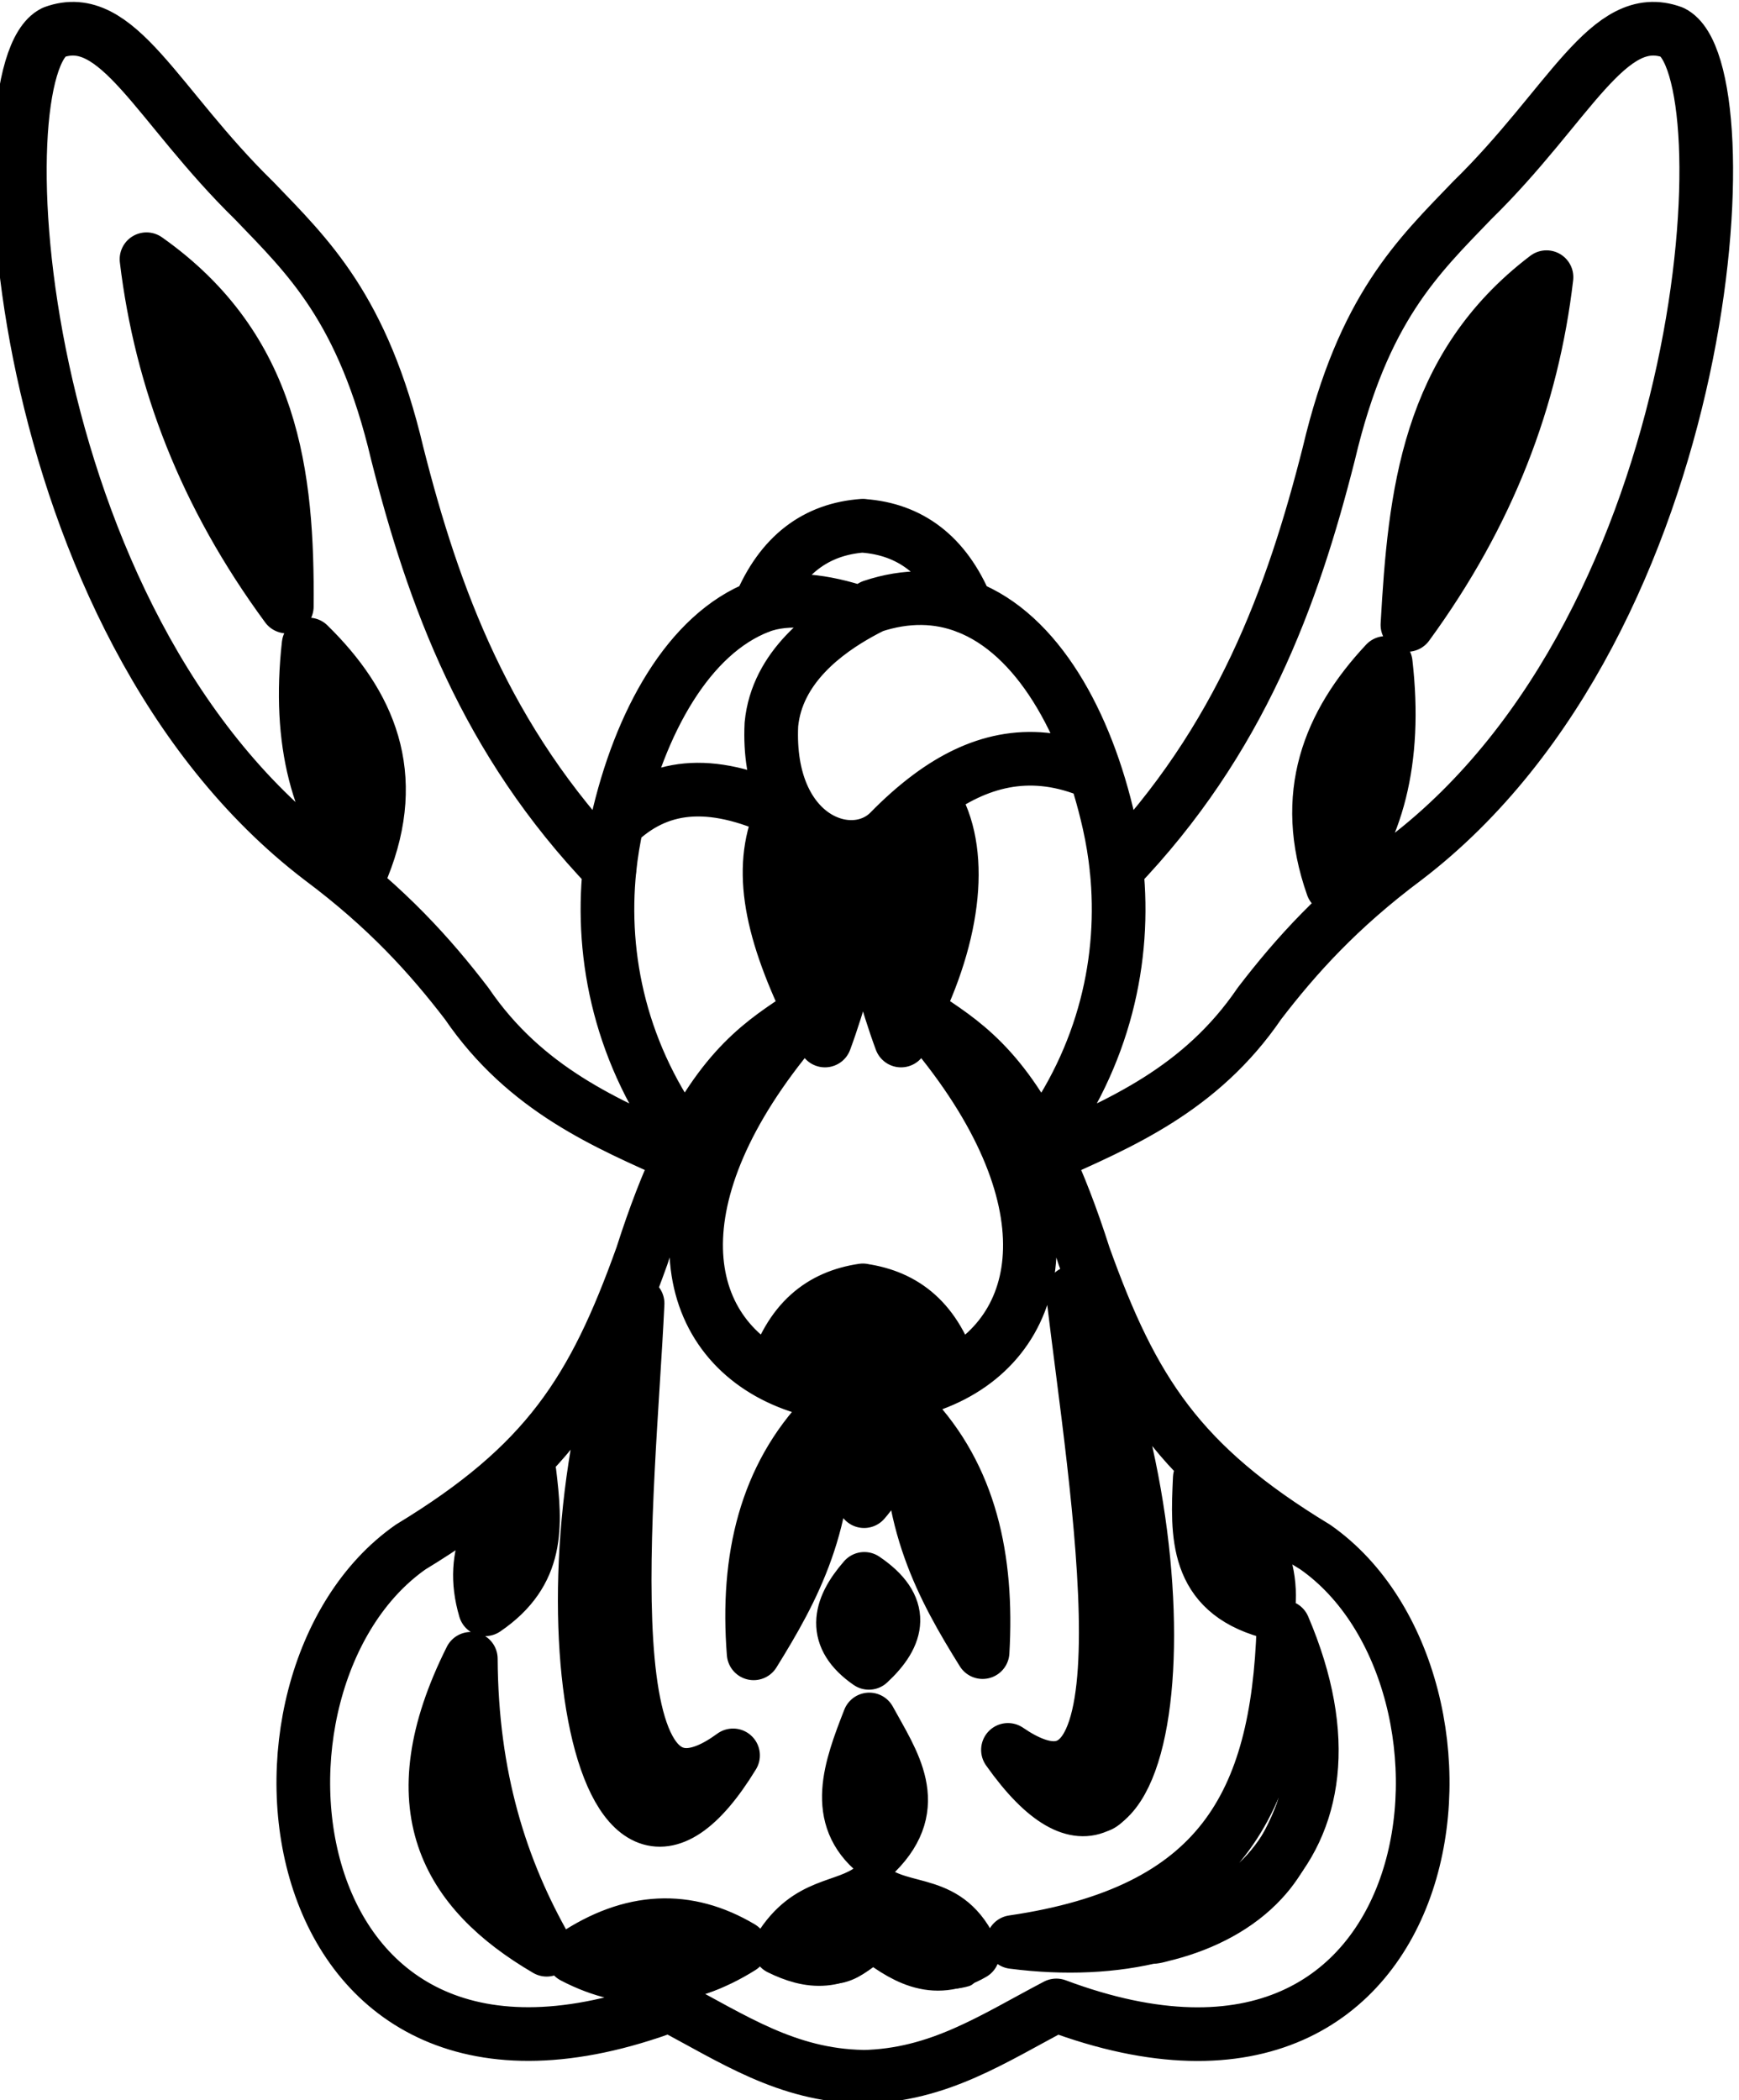 <?xml version="1.0" encoding="UTF-8" standalone="no"?>
<svg
   width="4.8mm"
   height="5.797mm"
   viewBox="0 0 4.8 5.797"
   version="1.1"
   id="svg8"
   inkscape:version="1.0.1 (3bc2e813f5, 2020-09-07)"
   sodipodi:docname="sigill_PV (2022_12_20 17_46_41 UTC).svg"
   inkscape:export-filename="..\..\Documents\KiCad\rugged_pico\extra\genna.svg"
   inkscape:export-xdpi="3250.2163"
   inkscape:export-ydpi="3250.2163"
   xmlns:inkscape="http://www.inkscape.org/namespaces/inkscape"
   xmlns:sodipodi="http://sodipodi.sourceforge.net/DTD/sodipodi-0.dtd"
   xmlns="http://www.w3.org/2000/svg"
   xmlns:svg="http://www.w3.org/2000/svg"
   xmlns:rdf="http://www.w3.org/1999/02/22-rdf-syntax-ns#"
   xmlns:cc="http://creativecommons.org/ns#"
   xmlns:dc="http://purl.org/dc/elements/1.1/">
  <defs
     id="defs2" />
  <sodipodi:namedview
     id="base"
     pagecolor="#ffffff"
     bordercolor="#666666"
     borderopacity="1.0"
     inkscape:pageopacity="0.0"
     inkscape:pageshadow="2"
     inkscape:zoom="5.97973"
     inkscape:cx="-154.51397"
     inkscape:cy="75.971021"
     inkscape:document-units="mm"
     inkscape:current-layer="layer2"
     inkscape:document-rotation="0"
     showgrid="false"
     inkscape:window-width="1920"
     inkscape:window-height="1057"
     inkscape:window-x="-8"
     inkscape:window-y="-4"
     inkscape:window-maximized="1"
     inkscape:showpageshadow="2"
     inkscape:pagecheckerboard="0"
     inkscape:deskcolor="#d1d1d1" />
  <g
     inkscape:groupmode="layer"
     id="layer2"
     inkscape:label="Lager 2"
     style="display:inline"
     transform="translate(104.224,-33.511)">
    <g
       id="g2418"
       inkscape:export-filename="..\..\Documents\KiCad\rugged_pico\extra\dact.svg"
       inkscape:export-xdpi="3250.2163"
       inkscape:export-ydpi="3250.2163"
       transform="matrix(0.28,0,0,0.28,-75.037,24.158)">
      <path
         style="fill:#000000;fill-opacity:1;fill-rule:nonzero;stroke:none;stroke-width:0.007;stroke-linecap:round;stroke-linejoin:round;stroke-miterlimit:4;stroke-dasharray:none;paint-order:stroke fill markers"
         d="m -95.002,41.459 c -0.082,0.014 -0.135,0.087 -0.196,0.137 -0.112,0.099 -0.212,0.229 -0.364,0.267 -0.093,0.029 -0.193,0.026 -0.288,0.014 -0.148,-0.029 -0.279,-0.111 -0.388,-0.212 -0.054,-0.055 -0.155,-0.061 -0.205,0.003 -0.045,0.056 -0.046,0.132 -0.063,0.199 -0.027,0.154 -0.025,0.312 -0.01,0.467 0.05,0.387 0.195,0.755 0.36,1.106 0.029,0.073 0.122,0.117 0.193,0.075 0.079,-0.038 0.083,-0.138 0.11,-0.211 0.078,-0.259 0.142,-0.52 0.222,-0.777 -0.003,-0.025 0.039,-0.026 0.035,-2.38e-4 0.091,0.305 0.168,0.616 0.264,0.917 0.033,0.084 0.152,0.114 0.218,0.051 0.056,-0.059 0.077,-0.142 0.112,-0.215 0.13,-0.315 0.226,-0.648 0.25,-0.989 0.008,-0.188 0.008,-0.379 -0.044,-0.561 -0.025,-0.081 -0.038,-0.173 -0.098,-0.236 -0.029,-0.027 -0.069,-0.038 -0.108,-0.036 z"
         id="path1174-7" />
      <path
         style="fill:#000000;fill-opacity:1;fill-rule:nonzero;stroke:none;stroke-width:0.013;stroke-linecap:round;stroke-linejoin:round;stroke-miterlimit:4;stroke-dasharray:none;paint-order:stroke fill markers"
         d="m -95.629,46.33 c -0.283,0.036 -0.546,0.204 -0.689,0.451 -0.051,0.101 -0.148,0.21 -0.109,0.33 0.057,0.114 0.203,0.121 0.31,0.16 0.298,0.085 0.615,0.092 0.918,0.022 0.127,-0.032 0.264,-0.056 0.374,-0.131 0.09,-0.095 0.004,-0.221 -0.043,-0.314 -0.104,-0.189 -0.258,-0.353 -0.459,-0.438 -0.095,-0.043 -0.197,-0.079 -0.302,-0.08 z"
         id="path1161-3" />
      <path
         style="fill:#000000;fill-opacity:1;fill-rule:nonzero;stroke:none;stroke-width:0.013;stroke-linecap:round;stroke-linejoin:round;stroke-miterlimit:4;stroke-dasharray:none;paint-order:stroke fill markers"
         d="m -90.557,40.329 c -0.118,0.037 -0.161,0.171 -0.225,0.265 -0.177,0.31 -0.265,0.668 -0.246,1.025 0.011,0.119 2.64e-4,0.256 0.078,0.355 0.076,0.079 0.205,0.029 0.241,-0.065 0.245,-0.434 0.342,-0.943 0.319,-1.438 -0.002,-0.088 -0.078,-0.156 -0.167,-0.142 z"
         id="path1151-1" />
      <path
         style="fill:#000000;fill-opacity:1;fill-rule:nonzero;stroke:none;stroke-width:0.013;stroke-linecap:round;stroke-linejoin:round;stroke-miterlimit:4;stroke-dasharray:none;paint-order:stroke fill markers"
         d="m -89.037,36.448 c -0.109,0.043 -0.171,0.156 -0.251,0.237 -0.406,0.476 -0.628,1.08 -0.732,1.69 -0.034,0.218 -0.076,0.438 -0.079,0.659 0.008,0.125 0.184,0.171 0.255,0.071 0.163,-0.23 0.286,-0.486 0.41,-0.739 0.265,-0.563 0.457,-1.161 0.565,-1.774 0.007,-0.09 -0.08,-0.166 -0.168,-0.144 z"
         id="path1153-2" />
      <path
         style="fill:#000000;fill-opacity:1;fill-rule:nonzero;stroke:none;stroke-width:0.013;stroke-linecap:round;stroke-linejoin:round;stroke-miterlimit:4;stroke-dasharray:none;paint-order:stroke fill markers"
         d="m -101.035,40.107 c -0.104,0.009 -0.141,0.122 -0.127,0.211 0.012,0.357 0.045,0.719 0.174,1.056 0.062,0.156 0.12,0.322 0.234,0.449 0.086,0.072 0.217,0.005 0.23,-0.101 0.103,-0.424 0.044,-0.886 -0.177,-1.264 -0.073,-0.12 -0.133,-0.264 -0.258,-0.338 -0.024,-0.011 -0.05,-0.015 -0.076,-0.013 z"
         id="path1155-2" />
      <path
         style="fill:#000000;fill-opacity:1;fill-rule:nonzero;stroke:none;stroke-width:0.013;stroke-linecap:round;stroke-linejoin:round;stroke-miterlimit:4;stroke-dasharray:none;paint-order:stroke fill markers"
         d="m -102.546,36.258 c -0.113,0.004 -0.158,0.134 -0.127,0.229 0.172,0.887 0.515,1.741 1.007,2.499 0.056,0.108 0.235,0.088 0.257,-0.034 0.017,-0.193 -0.017,-0.388 -0.035,-0.581 -0.075,-0.634 -0.284,-1.269 -0.698,-1.765 -0.105,-0.119 -0.204,-0.249 -0.338,-0.337 -0.02,-0.01 -0.043,-0.012 -0.065,-0.012 z"
         id="path1157-2" />
      <path
         style="fill:#010001;fill-opacity:1;fill-rule:nonzero;stroke:none;stroke-width:0.005;stroke-linecap:round;stroke-linejoin:round;stroke-miterlimit:4;stroke-dasharray:none;paint-order:stroke fill markers"
         d="m -95.53,50.828 c -0.066,0.003 -0.118,0.058 -0.131,0.121 -0.059,0.19 -0.098,0.394 -0.053,0.591 0.023,0.093 0.067,0.181 0.131,0.252 0.054,0.052 0.148,0.046 0.195,-0.012 0.099,-0.126 0.149,-0.289 0.132,-0.449 -0.015,-0.157 -0.078,-0.305 -0.154,-0.442 -0.026,-0.04 -0.073,-0.063 -0.121,-0.061 z"
         id="path1118-5" />
      <path
         style="fill:#000000;fill-opacity:1;fill-rule:nonzero;stroke:none;stroke-width:0.005;stroke-linecap:round;stroke-linejoin:round;stroke-miterlimit:4;stroke-dasharray:none;paint-order:stroke fill markers"
         d="m -99.665,50.562 c -0.062,0.008 -0.108,0.061 -0.121,0.12 -0.049,0.186 -0.081,0.378 -0.079,0.57 -0.007,0.357 0.119,0.714 0.343,0.991 0.074,0.092 0.155,0.179 0.243,0.257 0.064,0.05 0.169,0.024 0.201,-0.052 0.03,-0.057 0.003,-0.12 -0.023,-0.172 -0.168,-0.397 -0.289,-0.814 -0.362,-1.239 -0.022,-0.12 -0.035,-0.241 -0.052,-0.362 -0.012,-0.071 -0.079,-0.123 -0.15,-0.114 z"
         id="path1120-8" />
      <path
         style="fill:#010001;fill-opacity:1;fill-rule:nonzero;stroke:none;stroke-width:0.005;stroke-linecap:round;stroke-linejoin:round;stroke-miterlimit:4;stroke-dasharray:none;paint-order:stroke fill markers"
         d="m -97.61,52.664 c -0.211,7.94e-4 -0.418,0.06 -0.608,0.149 -0.069,0.034 -0.098,0.127 -0.057,0.193 0.031,0.053 0.094,0.065 0.148,0.079 0.132,0.034 0.267,0.054 0.403,0.047 0.205,-1.19e-4 0.407,-0.052 0.594,-0.133 0.071,-0.028 0.11,-0.119 0.073,-0.187 -0.026,-0.057 -0.09,-0.075 -0.146,-0.091 -0.132,-0.041 -0.27,-0.06 -0.408,-0.057 z"
         id="path1122-5" />
      <path
         style="fill:#000000;fill-opacity:1;fill-rule:nonzero;stroke:none;stroke-width:0.005;stroke-linecap:round;stroke-linejoin:round;stroke-miterlimit:4;stroke-dasharray:none;paint-order:stroke fill markers"
         d="m -98.138,47.813 c -0.065,0.012 -0.107,0.073 -0.114,0.135 -0.062,0.366 -0.099,0.737 -0.115,1.108 -0.004,0.244 -0.006,0.488 0.003,0.732 0.025,0.384 0.066,0.771 0.183,1.14 0.051,0.154 0.113,0.308 0.209,0.44 0.061,0.077 0.132,0.153 0.228,0.184 0.113,0.045 0.24,0.002 0.337,-0.062 0.054,-0.037 0.108,-0.075 0.15,-0.124 0.044,-0.063 0.019,-0.16 -0.052,-0.191 -0.055,-0.025 -0.119,-0.009 -0.176,-0.031 -0.149,-0.044 -0.25,-0.178 -0.312,-0.313 -0.1,-0.222 -0.141,-0.467 -0.171,-0.704 -0.017,-0.139 -0.027,-0.284 -0.035,-0.425 -0.01,-0.192 -0.009,-0.393 -0.01,-0.589 -7.15e-4,-0.384 0.019,-0.765 0.036,-1.148 0.007,-0.073 -0.047,-0.149 -0.122,-0.153 -0.013,-0.003 -0.026,7.93e-4 -0.04,0.001 z"
         id="path1127-1" />
      <path
         style="fill:#000000;fill-opacity:1;fill-rule:nonzero;stroke:none;stroke-width:0.005;stroke-linecap:round;stroke-linejoin:round;stroke-miterlimit:4;stroke-dasharray:none;paint-order:stroke fill markers"
         d="m -99.089,48.399 c -0.064,0.01 -0.101,0.068 -0.131,0.12 -0.103,0.168 -0.185,0.354 -0.198,0.553 -0.005,0.074 -0.016,0.162 0.044,0.219 0.053,0.053 0.147,0.047 0.195,-0.01 0.157,-0.166 0.238,-0.394 0.246,-0.621 -1.72e-4,-0.063 0.014,-0.132 -0.015,-0.191 -0.026,-0.05 -0.084,-0.078 -0.14,-0.07 z"
         id="path1129-92" />
      <path
         style="fill:#000000;fill-opacity:1;fill-rule:nonzero;stroke:none;stroke-width:0.005;stroke-linecap:round;stroke-linejoin:round;stroke-miterlimit:4;stroke-dasharray:none;paint-order:stroke fill markers"
         d="m -96.179,47.863 c -0.068,0.013 -0.102,0.078 -0.134,0.131 -0.175,0.292 -0.288,0.618 -0.341,0.953 -0.022,0.14 -0.039,0.281 -0.043,0.422 0.001,0.079 0.08,0.145 0.158,0.129 0.061,-0.008 0.097,-0.063 0.122,-0.114 0.211,-0.4 0.352,-0.839 0.393,-1.29 0.006,-0.063 0.021,-0.138 -0.028,-0.188 -0.029,-0.037 -0.081,-0.052 -0.126,-0.043 z"
         id="path1131-7" />
      <path
         style="fill:#000000;fill-opacity:1;fill-rule:nonzero;stroke:none;stroke-width:0.005;stroke-linecap:round;stroke-linejoin:round;stroke-miterlimit:4;stroke-dasharray:none;paint-order:stroke fill markers"
         d="m -95.578,47.732 c -0.067,0.001 -0.12,0.056 -0.136,0.118 -0.034,0.095 -0.039,0.201 -0.013,0.299 0.02,0.077 0.113,0.121 0.185,0.088 0.071,-0.031 0.091,-0.113 0.106,-0.181 0.015,-0.081 0.015,-0.167 -0.014,-0.245 -0.022,-0.048 -0.074,-0.08 -0.128,-0.078 z"
         id="path1133-5" />
      <path
         style="fill:#000000;fill-opacity:1;fill-rule:nonzero;stroke:none;stroke-width:0.005;stroke-linecap:round;stroke-linejoin:round;stroke-miterlimit:4;stroke-dasharray:none;paint-order:stroke fill markers"
         d="m -95.608,49.27 c -0.07,0.019 -0.1,0.091 -0.131,0.149 -0.054,0.105 -0.074,0.234 -0.023,0.343 0.028,0.061 0.069,0.118 0.119,0.163 0.058,0.042 0.144,0.024 0.185,-0.033 0.075,-0.09 0.138,-0.203 0.127,-0.324 -0.009,-0.11 -0.08,-0.203 -0.159,-0.274 -0.033,-0.026 -0.077,-0.034 -0.118,-0.024 z"
         id="path1135-5" />
      <path
         style="fill:#000000;fill-opacity:1;fill-rule:nonzero;stroke:none;stroke-width:0.005;stroke-linecap:round;stroke-linejoin:round;stroke-miterlimit:4;stroke-dasharray:none;paint-order:stroke fill markers"
         d="m -94.98,47.856 c -0.077,0.002 -0.139,0.077 -0.129,0.153 0.024,0.331 0.098,0.659 0.221,0.968 0.059,0.147 0.122,0.293 0.201,0.431 0.037,0.063 0.128,0.085 0.188,0.042 0.053,-0.033 0.068,-0.1 0.06,-0.159 -0.03,-0.415 -0.124,-0.831 -0.321,-1.2 -0.037,-0.066 -0.07,-0.136 -0.119,-0.194 -0.026,-0.027 -0.064,-0.041 -0.101,-0.041 z"
         id="path1137-6" />
      <path
         style="fill:#000000;fill-opacity:1;fill-rule:nonzero;stroke:none;stroke-width:0.005;stroke-linecap:round;stroke-linejoin:round;stroke-miterlimit:4;stroke-dasharray:none;paint-order:stroke fill markers"
         d="m -95.568,52.335 c -0.072,0.033 -0.142,0.068 -0.217,0.093 -0.159,0.057 -0.329,0.112 -0.457,0.229 -0.047,0.04 -0.1,0.09 -0.092,0.158 0.003,0.065 0.059,0.116 0.121,0.126 0.095,0.023 0.196,0.025 0.291,0.006 0.144,-0.034 0.265,-0.127 0.369,-0.228 0.011,-0.013 0.03,-0.026 0.044,-0.009 0.163,0.121 0.332,0.25 0.536,0.29 0.095,0.02 0.195,0.009 0.288,-0.018 0.074,-0.025 0.11,-0.118 0.074,-0.186 -0.044,-0.075 -0.108,-0.139 -0.178,-0.19 -0.158,-0.11 -0.354,-0.131 -0.532,-0.194 -0.062,-0.018 -0.117,-0.053 -0.176,-0.076 -0.024,-0.007 -0.048,-0.005 -0.072,5.29e-4 z"
         id="path1139-11" />
      <path
         style="fill:#010001;fill-opacity:1;fill-rule:nonzero;stroke:none;stroke-width:0.005;stroke-linecap:round;stroke-linejoin:round;stroke-miterlimit:4;stroke-dasharray:none;paint-order:stroke fill markers"
         d="m -91.352,50.329 c -0.062,0.012 -0.105,0.07 -0.112,0.131 -0.064,0.388 -0.173,0.77 -0.375,1.109 -0.1,0.168 -0.22,0.323 -0.362,0.457 -0.196,0.196 -0.435,0.344 -0.684,0.464 -0.05,0.022 -0.097,0.062 -0.104,0.119 -0.012,0.076 0.052,0.152 0.129,0.153 0.068,-0.003 0.134,-0.027 0.2,-0.042 0.395,-0.104 0.776,-0.297 1.056,-0.6 0.224,-0.24 0.371,-0.548 0.426,-0.87 0.046,-0.266 0.036,-0.54 -0.014,-0.805 -0.011,-0.071 -0.082,-0.129 -0.155,-0.115 l -0.004,2.65e-4 z"
         id="path1141-6" />
      <path
         style="fill:#000000;fill-opacity:1;fill-rule:nonzero;stroke:none;stroke-width:0.005;stroke-linecap:round;stroke-linejoin:round;stroke-miterlimit:4;stroke-dasharray:none;paint-order:stroke fill markers"
         d="m -93.205,47.652 c -0.068,0.014 -0.115,0.085 -0.105,0.154 0.027,0.261 0.058,0.519 0.081,0.78 0.038,0.421 0.066,0.837 0.06,1.259 -0.006,0.275 -0.023,0.558 -0.104,0.825 -0.04,0.128 -0.1,0.256 -0.205,0.343 -0.057,0.049 -0.132,0.071 -0.205,0.082 -0.076,0.018 -0.125,0.106 -0.095,0.179 0.029,0.072 0.106,0.104 0.169,0.14 0.107,0.06 0.247,0.074 0.356,0.009 0.132,-0.078 0.208,-0.22 0.266,-0.356 0.119,-0.297 0.16,-0.617 0.182,-0.934 0.037,-0.598 -0.014,-1.198 -0.114,-1.788 -0.035,-0.198 -0.073,-0.396 -0.124,-0.591 -0.018,-0.069 -0.091,-0.117 -0.162,-0.102 z"
         id="path1143-4" />
      <path
         style="fill:#000000;fill-opacity:1;fill-rule:nonzero;stroke:none;stroke-width:0.005;stroke-linecap:round;stroke-linejoin:round;stroke-miterlimit:4;stroke-dasharray:none;paint-order:stroke fill markers"
         d="m -92.111,48.394 c -0.073,0.004 -0.131,0.072 -0.126,0.144 0.005,0.205 0.032,0.418 0.144,0.594 0.081,0.127 0.204,0.227 0.343,0.284 0.075,0.025 0.161,-0.031 0.171,-0.108 0.006,-0.078 -0.015,-0.156 -0.031,-0.232 -0.063,-0.244 -0.212,-0.456 -0.387,-0.634 -0.03,-0.031 -0.071,-0.049 -0.114,-0.048 z"
         id="path1145-0" />
      <path
         style="fill:#ffcef6;fill-opacity:1;fill-rule:nonzero;stroke:none;stroke-width:0.002;stroke-linecap:round;stroke-linejoin:round;stroke-miterlimit:4;stroke-dasharray:none;paint-order:stroke fill markers"
         d="m -94.031,44.715 c -0.053,0.006 -0.1,0.048 -0.112,0.1 -0.01,0.036 -5.3e-4,0.073 0.014,0.106 0.013,0.031 0.022,0.064 0.041,0.091 0.033,0.046 0.096,0.066 0.149,0.047 0.039,-0.012 0.074,-0.039 0.09,-0.077 0.018,-0.04 0.013,-0.087 -0.009,-0.124 -0.016,-0.03 -0.029,-0.061 -0.048,-0.089 -0.028,-0.038 -0.077,-0.059 -0.124,-0.053 z"
         id="path1114-7" />
      <path
         style="fill:#ffcef6;fill-opacity:1;fill-rule:nonzero;stroke:none;stroke-width:0.002;stroke-linecap:round;stroke-linejoin:round;stroke-miterlimit:4;stroke-dasharray:none;paint-order:stroke fill markers"
         d="m -97.222,44.713 c -0.047,0.003 -0.09,0.034 -0.111,0.076 -0.017,0.032 -0.034,0.064 -0.049,0.097 -0.019,0.053 -5.56e-4,0.116 0.045,0.149 0.041,0.03 0.098,0.04 0.145,0.019 0.036,-0.016 0.062,-0.048 0.075,-0.085 0.012,-0.032 0.027,-0.064 0.036,-0.097 0.011,-0.053 -0.014,-0.111 -0.061,-0.139 -0.024,-0.015 -0.052,-0.021 -0.079,-0.019 z"
         id="path1116-2" />
      <path
         id="path1094-6-7"
         style="fill:none;stroke:#000000;stroke-width:0.529;stroke-linecap:round;stroke-linejoin:round;stroke-miterlimit:4;stroke-dasharray:none;stroke-opacity:1"
         d="m -91.587,49.442 c 0.932,2.182 -0.597,3.374 -2.667,3.106 m 0,0 c 2.038,-0.298 2.609,-1.359 2.667,-3.106 m 1.222,-9.878 c 0.072,-1.277 0.197,-2.536 1.371,-3.428 -0.139,1.19 -0.567,2.327 -1.371,3.428 z m -0.739,2.576 c 0.434,-0.518 0.636,-1.232 0.525,-2.201 -0.56,0.598 -0.842,1.303 -0.525,2.201 z m -0.635,7.15 c -0.722,-0.203 -0.699,-0.759 -0.673,-1.315 0.402,0.353 0.747,0.733 0.673,1.315 z m -2.814,0.4 c -0.394,-0.633 -0.757,-1.296 -0.707,-2.345 0.586,0.616 0.76,1.425 0.707,2.345 z m 0.889,-3.544 c 0.226,1.917 0.854,5.531 -0.639,4.508 m 0.639,-4.508 c 1.235,2.64 0.838,6.596 -0.639,4.508 m -7.109,-11.271 c 0.011,-1.299 -0.136,-2.544 -1.383,-3.424 0.143,1.19 0.575,2.325 1.383,3.424 z m 0.748,2.573 c -0.436,-0.517 -0.641,-1.23 -0.533,-2.199 0.597,0.585 0.903,1.282 0.533,2.199 z m 4.943,6.246 c 0.251,-0.287 0.256,-0.574 0.023,-0.862 -0.143,0.26 -0.319,0.514 -0.023,0.862 z m 0.047,1.594 c -0.361,-0.25 -0.304,-0.532 -0.045,-0.828 0.408,0.276 0.342,0.552 0.045,0.828 z m 0.072,1.873 c 0.469,-0.469 0.165,-0.889 -0.068,-1.315 -0.189,0.483 -0.366,0.965 0.068,1.315 z m -0.952,0.94 c 0.289,0.142 0.585,0.187 0.908,-0.153 0.302,0.236 0.604,0.434 0.997,0.206 -0.245,-0.56 -0.666,-0.386 -1.001,-0.638 -0.272,0.203 -0.619,0.127 -0.904,0.585 z m -2.035,0.083 c 0.552,0.289 1.103,0.255 1.655,-0.091 -0.529,-0.314 -1.08,-0.296 -1.655,0.091 z m -1.009,-2.936 c -0.727,1.453 -0.241,2.289 0.748,2.868 -0.453,-0.791 -0.742,-1.702 -0.748,-2.868 z m 0.141,-0.488 c 0.533,-0.363 0.501,-0.821 0.437,-1.349 -0.341,0.413 -0.603,0.787 -0.437,1.349 z m 2.647,0.434 c 0.393,-0.634 0.755,-1.297 0.703,-2.347 -0.581,0.605 -0.777,1.407 -0.703,2.347 z m -1.144,-3.449 c -0.089,1.886 -0.518,5.523 0.941,4.455 m -0.941,-4.455 c -1.054,2.717 -0.392,6.638 0.941,4.455 m 1.281,-8.305 c 0.124,0.445 0.235,0.88 0.375,1.258 0.056,-0.103 0.106,-0.2 0.15,-0.292 0.409,-0.847 0.467,-1.657 0.138,-2.123 m 1.836,0.729 c 1.222,-1.273 1.737,-2.693 2.093,-4.099 0.339,-1.436 0.88,-1.942 1.411,-2.495 0.964,-0.942 1.344,-1.89 1.976,-1.659 0.731,0.362 0.431,5.805 -2.632,8.145 -0.658,0.491 -1.082,0.963 -1.439,1.429 -0.582,0.854 -1.385,1.185 -2.106,1.508 m -0.781,-5.418 c -0.212,-0.512 -0.56,-0.766 -1.021,-0.799 m 1.74,6.089 c 0.651,-0.866 0.849,-1.832 0.76,-2.702 -0.016,-0.155 -0.041,-0.306 -0.074,-0.454 -0.224,-0.999 -0.708,-1.867 -1.405,-2.135 -0.277,-0.107 -0.588,-0.118 -0.93,-0.004 m 0.791,7.581 c -0.161,-0.54 -0.472,-0.776 -0.882,-0.837 m -0.002,7.752 c 0.752,-0.014 1.284,-0.377 1.908,-0.704 3.928,1.47 4.441,-3.197 2.553,-4.518 -1.339,-0.813 -1.803,-1.539 -2.28,-2.87 -0.126,-0.395 -0.252,-0.717 -0.378,-0.982 -0.021,-0.044 -0.042,-0.086 -0.062,-0.127 -0.434,-0.854 -0.856,-1.06 -1.213,-1.308 1.51,1.691 1.352,3.078 0.356,3.595 -0.245,0.127 -0.54,0.201 -0.873,0.215 -0.021,9.86e-4 0.062,-0.002 0,0 m 2.198,-6.185 c -0.58,-0.224 -1.083,-0.087 -1.544,0.253 -0.138,0.102 -0.272,0.221 -0.403,0.355 -0.371,0.373 -1.217,0.073 -1.163,-1.056 0.054,-0.568 0.546,-0.918 0.871,-1.098 0.044,-0.025 0.086,-0.046 0.122,-0.064 m -0.09,3.02 c -0.124,0.445 -0.235,0.88 -0.375,1.258 -0.056,-0.103 -0.106,-0.2 -0.15,-0.292 -0.409,-0.847 -0.508,-1.448 -0.266,-1.962 m -1.707,0.568 c -1.222,-1.273 -1.737,-2.693 -2.093,-4.099 -0.339,-1.436 -0.88,-1.942 -1.411,-2.495 -0.964,-0.942 -1.344,-1.89 -1.976,-1.659 -0.731,0.362 -0.431,5.805 2.632,8.145 0.658,0.491 1.082,0.963 1.439,1.429 0.582,0.854 1.385,1.185 2.106,1.508 m -0.624,-3.283 c 0.393,-0.378 0.902,-0.459 1.633,-0.115 0.032,0.015 0.065,0.031 0.099,0.048 m -0.327,-2.069 c 0.212,-0.512 0.558,-0.766 1.019,-0.799 m -1.738,6.089 c -0.651,-0.865 -0.849,-1.832 -0.76,-2.702 0.016,-0.155 0.041,-0.306 0.074,-0.454 0.224,-0.999 0.708,-1.867 1.405,-2.135 0.277,-0.107 0.647,-0.054 0.988,0.06 m -0.85,7.517 c 0.161,-0.54 0.471,-0.776 0.881,-0.837 m -0.002,7.752 c -0.752,-0.014 -1.28,-0.377 -1.903,-0.704 -3.928,1.47 -4.441,-3.197 -2.553,-4.518 1.339,-0.813 1.803,-1.539 2.28,-2.87 0.126,-0.395 0.252,-0.717 0.378,-0.982 0.021,-0.044 0.042,-0.086 0.062,-0.127 0.434,-0.854 0.856,-1.06 1.213,-1.308 -1.51,1.691 -1.352,3.078 -0.356,3.595 0.245,0.127 0.54,0.201 0.873,0.215 0.021,9.86e-4 -0.062,-0.002 0,0"
         sodipodi:nodetypes="ccccccccccccccccccccccccccccccccccccccccccccccccccccccccccccccccccccccccsccccccccccsccccccccccccccccccccscccccccccccccccccccc" />
    </g>
  </g>
</svg>

